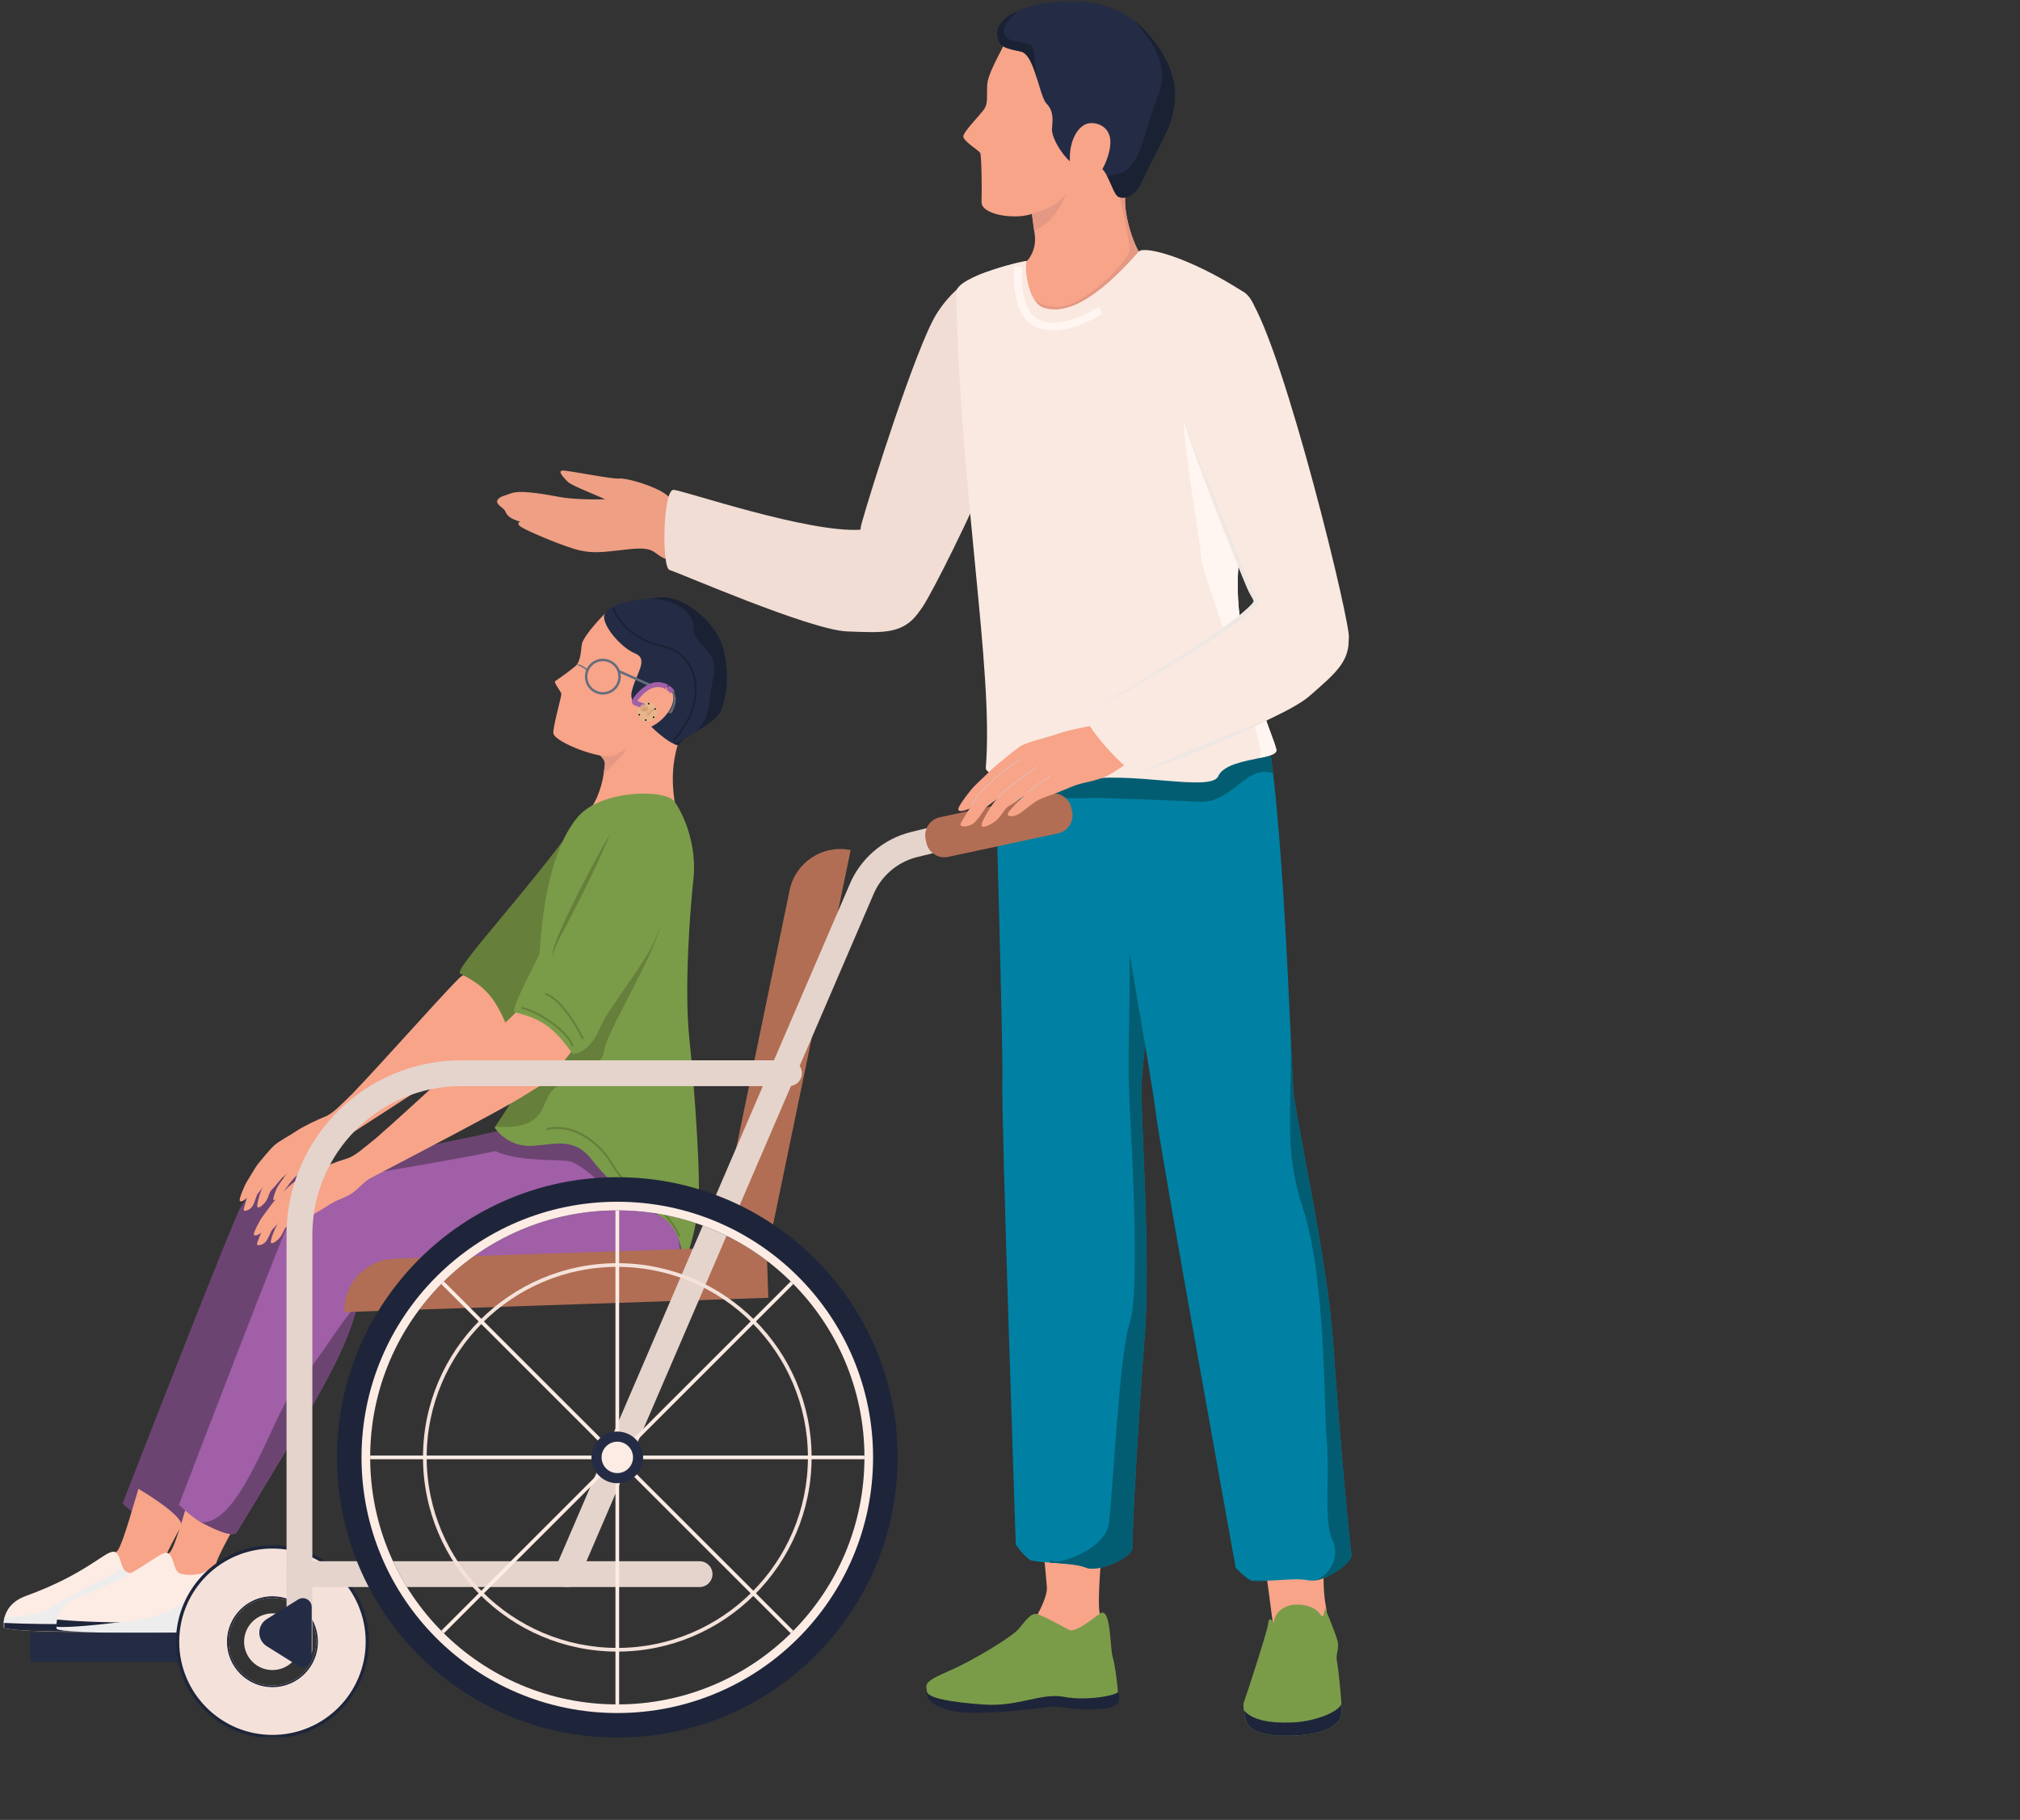 <?xml version="1.0" encoding="UTF-8"?>
<svg width="816px" height="735px" viewBox="0 0 816 735" version="1.1" xmlns="http://www.w3.org/2000/svg" xmlns:xlink="http://www.w3.org/1999/xlink">
    <rect x="0" y="0" width="816" height="735" fill="#333333" stroke="none"/>
    <title>HERO_father_son_wheelchair</title>
    <defs>
        <polygon id="path-1" points="0.394 0.33 72.22 0.33 72.22 79.857 0.394 79.857"></polygon>
        <polygon id="path-3" points="0 0.326 104.003 0.326 104.003 350.262 0 350.262"></polygon>
        <polygon id="path-5" points="0 0.254 25.006 0.254 25.006 222.188 0 222.188"></polygon>
        <polygon id="path-7" points="0.031 0.498 65.123 0.498 65.123 5.977 0.031 5.977"></polygon>
        <polygon id="path-9" points="0 702 544.551 702 544.551 0.33 0 0.33"></polygon>
        <path d="M2.746,0.862 C0.712,1.848 -0.129,4.282 0.869,6.299 L0.869,6.299 C1.866,8.316 4.323,9.152 6.358,8.166 L6.358,8.166 C8.392,7.18 9.233,4.746 8.235,2.729 L8.235,2.729 C7.522,1.287 6.061,0.449 4.544,0.449 L4.544,0.449 C3.939,0.449 3.325,0.582 2.746,0.862" id="path-11"></path>
        <linearGradient x1="94.422%" y1="28.45%" x2="5.543%" y2="71.565%" id="linearGradient-13">
            <stop stop-color="#C39975" offset="0%"></stop>
            <stop stop-color="#E8C3A3" offset="100%"></stop>
        </linearGradient>
        <path d="M2.049,0.533 L0.688,1.235 C0.484,1.341 0.435,1.61 0.592,1.779 L0.592,1.779 L3.059,4.457 C3.214,4.627 3.489,4.604 3.614,4.411 L3.614,4.411 L4.444,3.132 C4.531,2.999 4.516,2.826 4.407,2.709 L4.407,2.709 L2.472,0.608 C2.404,0.533 2.309,0.494 2.212,0.494 L2.212,0.494 C2.157,0.494 2.101,0.507 2.049,0.533" id="path-14"></path>
        <linearGradient x1="40.972%" y1="-14.906%" x2="56.727%" y2="86.037%" id="linearGradient-16">
            <stop stop-color="#E8B58A" offset="0%"></stop>
            <stop stop-color="#DBAA83" offset="100%"></stop>
        </linearGradient>
        <path d="M0.187,1.389 C-0.157,2.189 0.327,3.075 1.27,3.369 L1.27,3.369 C2.212,3.662 3.256,3.251 3.601,2.451 L3.601,2.451 C3.945,1.651 3.46,0.765 2.518,0.471 L2.518,0.471 C2.311,0.407 2.099,0.377 1.891,0.377 L1.891,0.377 C1.151,0.377 0.456,0.763 0.187,1.389" id="path-17"></path>
        <linearGradient x1="33.093%" y1="83.584%" x2="66.91%" y2="16.382%" id="linearGradient-19">
            <stop stop-color="#C69064" offset="0%"></stop>
            <stop stop-color="#E8B88E" offset="100%"></stop>
        </linearGradient>
        <path d="M1.172,0.7 C1.003,0.777 0.847,0.882 0.711,1.011 L0.711,1.011 C0.185,1.507 0.035,2.301 0.34,2.953 L0.34,2.953 C0.485,3.263 0.723,3.529 1.034,3.707 L1.034,3.707 C1.515,3.983 2.112,4.011 2.615,3.78 L2.615,3.78 C3.273,3.478 3.676,2.775 3.597,2.06 L3.597,2.06 C3.577,1.874 3.526,1.694 3.447,1.527 L3.447,1.527 C3.213,1.027 2.739,0.666 2.192,0.569 L2.192,0.569 C2.092,0.551 1.991,0.542 1.892,0.542 L1.892,0.542 C1.641,0.542 1.395,0.597 1.172,0.7" id="path-20"></path>
        <path d="M0.406,0.668 C0.401,0.67 0.401,0.67 0.397,0.672 L0.397,0.672 L0.487,1.073 C0.52,1.218 0.553,1.362 0.585,1.506 L0.585,1.506 L0.595,1.503 C0.632,1.486 0.674,1.468 0.711,1.451 L0.711,1.451 C0.678,1.307 0.646,1.162 0.613,1.018 L0.613,1.018 L0.522,0.617 C0.485,0.634 0.444,0.652 0.406,0.668" id="path-22"></path>
        <path d="M0.517,0.693 C0.513,0.695 0.513,0.695 0.508,0.696 L0.508,0.696 C0.533,0.832 0.558,0.967 0.584,1.103 L0.584,1.103 C0.611,1.249 0.638,1.396 0.665,1.542 L0.665,1.542 C0.67,1.541 0.67,1.541 0.675,1.539 L0.675,1.539 C0.713,1.528 0.756,1.515 0.794,1.504 L0.794,1.504 C0.767,1.357 0.74,1.211 0.713,1.065 L0.713,1.065 C0.688,0.93 0.662,0.793 0.637,0.659 L0.637,0.659 C0.599,0.669 0.556,0.683 0.517,0.693" id="path-24"></path>
        <path d="M0.941,1.056 C0.84,1.274 0.736,1.541 0.646,1.849 L0.646,1.849 C0.491,2.372 0.374,3.012 0.37,3.734 L0.37,3.734 C0.366,4.41 0.526,5.261 0.734,6.08 L0.734,6.08 C1.026,7.227 1.447,8.364 1.614,8.812 L1.614,8.812 C1.666,8.95 1.662,8.976 1.662,8.976 L1.662,8.976 C1.662,8.976 1.958,8.985 2.319,8.971 L2.319,8.971 C2.973,8.947 3.841,8.849 3.561,8.494 L3.561,8.494 C3.452,8.355 3.321,8.2 3.178,8.005 L3.178,8.005 C2.425,6.985 1.999,5.673 1.769,4.417 L1.769,4.417 C1.366,2.215 2.103,1.322 2.103,1.322 L2.103,1.322 L1.37,0.384 C1.298,0.422 1.124,0.66 0.941,1.056" id="path-26"></path>
        <path d="M1.434,0.43 C1.466,0.547 1.495,0.667 1.525,0.792 C1.525,0.792 0.768,2.489 1.05,4.674 C1.244,6.179 2.363,8.983 2.363,8.983 C2.261,9.011 1.954,9.097 1.716,9.063 C1.716,9.063 1.038,7.301 0.647,5.381 C0.409,4.211 0.538,2.89 0.735,2.087" id="path-28"></path>
    </defs>
    <g id="Patient-PBD-ZSD-Layout-(DSK)" stroke="none" stroke-width="1" fill="none" fill-rule="evenodd">
        <g id="1.0-Understanding-PBD-ZSD" transform="translate(-610, -186)">
            <g id="HERO_father_son_wheelchair" transform="translate(610, 186)">
                <rect id="Rectangle" x="0" y="0" width="816" height="735"></rect>
                <g id="Group-230" transform="translate(273, 351) scale(-1, 1) translate(-273, -351) ">
                    <g id="Group-175">
                        <path d="M413.195,519.941 C403.561,516.318 320.439,520.807 304.915,519.941 C297.841,519.567 290.138,518.464 283.833,516.574 C276.288,514.31 270.712,510.943 270.495,506.277 C269.569,487.435 279.933,473.929 292.877,465.325 C301.624,459.517 311.554,455.934 320.006,454.477 C325.877,453.453 331.058,453.453 334.585,454.438 C338.072,455.402 344.279,456.8 351.943,458.395 C379.722,464.262 426.632,473.141 431.833,476.489 C438.493,480.781 422.849,523.583 413.195,519.941" id="Fill-1" fill="#6C4472"></path>
                        <path d="M496.496,607.239 C496.496,607.239 489.818,613.382 487.02,614.779 C483.828,616.374 475.632,620.666 473.898,617.772 C440.839,562.92 429.431,548.036 423.974,528.131 C423.659,526.95 423.088,525.966 422.398,525.158 C422.3,525.04 422.181,524.922 422.063,524.804 C418.95,521.556 413.434,520.866 411.306,518.346 C411.247,518.267 411.188,518.208 411.148,518.169 C405.376,511.415 399.032,510.53 399.032,510.53 L430.486,475.84 C439.354,478.526 445.627,482.611 448.522,486.943 C451.399,491.255 496.496,607.239 496.496,607.239" id="Fill-3" fill="#6C4472"></path>
                        <path d="M409.222,447.397 C397.417,435.894 370.241,404.771 360.58,395.117 C353.055,387.598 330.24,401.33 334.28,408.329 C338.32,415.328 349.395,422.445 403.65,457.51 C408.362,460.555 412.283,450.379 409.222,447.397" id="Fill-5" fill="#F7A489"></path>
                        <path d="M449.184,484.838 C449.372,483.929 447.196,478.683 446.309,477.303 C445.423,475.924 442.814,471.413 442.047,470.437 C441.279,469.462 436.819,463.91 435.201,462.628 C433.584,461.347 431.871,464.341 431.871,464.341 C431.871,464.341 444.3,481.514 445.364,482.93 C446.427,484.347 448.95,485.977 449.184,484.838" id="Fill-7" fill="#F7A489"></path>
                        <path d="M433.11,464.623 C434.439,466.415 439.361,471.447 440.236,472.685 C441.11,473.924 444.783,479.38 445.186,480.549 C445.589,481.718 447.704,488.092 447.565,488.684 C447.428,489.275 445.825,489.028 444.563,487.836 C443.301,486.644 442.447,482.869 441.985,482.269 C441.524,481.67 439.073,478.456 437.523,476.831 C435.973,475.205 428.253,466.591 428.253,466.591 C428.253,466.591 431.718,462.747 433.11,464.623" id="Fill-9" fill="#F7A489"></path>
                        <path d="M429.301,466.176 C430.322,467.203 434.395,471.754 435.441,473.091 C436.486,474.427 439.254,478.024 440.248,480.269 C441.241,482.514 442.405,486.801 442,487.508 C441.595,488.215 439.669,486.776 438.516,485.043 C437.363,483.31 437.337,481.484 436.147,480.4 C434.957,479.317 433.701,477.432 431.979,475.734 C430.257,474.036 424.226,468.545 424.226,468.545 C424.226,468.545 427.657,464.523 429.301,466.176" id="Fill-11" fill="#F7A489"></path>
                        <path d="M396.073,452.134 C400.9,454.712 403.215,456.982 405.408,458.774 C407.601,460.566 409.597,463.754 412.313,465.511 C415.03,467.268 416.22,467.648 417.92,468.721 C419.619,469.795 422.377,472.18 425.093,473.936 C427.809,475.693 430.49,480.144 432.226,482.295 C433.961,484.446 435.001,484.739 435.471,484.708 C435.943,484.675 434.87,480.843 433.556,478.833 C432.243,476.824 430.508,474.322 429.27,472.708 C428.032,471.094 426.94,469.487 425.56,468.383 C424.181,467.279 436.867,464.286 435.201,462.628 C433.535,460.97 429.087,458.725 426.49,456.935 C423.893,455.146 417.994,452.271 414.703,450.99 C411.412,449.708 408.117,445.979 404.361,442.475 C402.138,440.401 393.898,450.972 396.073,452.134" id="Fill-13" fill="#F7A489"></path>
                        <path d="M124.691,122.525 C118.45,135.9 164.299,231.131 173.219,244.988 C182.138,258.845 201.55,224.469 198.024,211.684 C194.499,198.898 175.904,140.002 167.701,126.822 C156.862,109.407 135.315,99.759 124.691,122.525" id="Fill-15" fill="#F1DDD4"></path>
                        <path d="M125.672,135.022 C123.732,135.617 121.418,135.719 118.832,135.43 C102.958,133.747 77.641,117.782 75.191,114.619 C72.35,110.93 84.548,103.279 85.961,101.578 C87.254,100.048 93.089,86.022 91.133,76.67 C90.929,75.65 90.623,74.698 90.215,73.814 C86.539,65.874 97.02,53.122 102.703,50.86 C108.368,48.582 131.626,71.535 131.048,72.113 C130.929,72.233 130.759,73.134 130.554,74.511 C129.942,78.778 129.075,87.738 128.241,93.145 C128.19,93.519 128.122,93.877 128.071,94.216 C126.948,101.017 130.776,106.118 133.889,107.529 C137.003,108.941 139.555,130.771 125.672,135.022" id="Fill-17" fill="#F7A489"></path>
                        <path d="M134.519,115.35 C133.192,117.34 123.511,131.571 118.832,135.43 C102.958,133.747 77.641,117.782 75.191,114.619 C72.35,110.93 84.549,103.279 85.961,101.578 C87.254,100.048 93.09,86.022 91.133,76.67 L94.468,76.993 C92.052,85.647 89.789,97.736 89.653,100.966 C89.5,104.197 106.089,122.202 117.012,123.75 C126.981,125.177 133.464,116.812 134.519,115.35" id="Fill-19" fill="#E59883"></path>
                        <path d="M130.554,74.511 C129.942,78.778 129.075,87.738 128.241,93.145 C122.473,90.442 119.427,87.484 115.14,77.928 L130.554,74.511 Z" id="Fill-21" fill="#E59883"></path>
                        <path d="M139.491,16.24 C143.329,23.945 147.043,30.202 147.232,34.541 C147.42,38.881 146.854,41.711 148.365,43.975 C149.875,46.24 156.861,53.22 156.861,55.107 C156.861,56.993 150.63,60.767 150.064,61.71 C149.498,62.654 149.309,76.427 149.498,81.521 C149.686,86.616 137.088,88.569 130.197,86.707 C123.307,84.846 118.156,82.276 115.135,77.936 C112.114,73.597 107.017,62.959 105.507,56.297 C103.996,49.635 133.995,5.204 139.491,16.24" id="Fill-23" fill="#F7A489"></path>
                        <g id="Group-27" transform="translate(70.947, 0)">
                            <mask id="mask-2" fill="white">
                                <use xlink:href="#path-1"></use>
                            </mask>
                            <g id="Clip-26"></g>
                            <path d="M72.198,14.118 C71.79,19.185 68.353,19.593 62.67,20.801 C59.353,21.514 57.413,27.482 55.763,32.957 C55.559,33.637 55.371,34.3 55.167,34.946 C55.15,35.048 55.099,35.167 55.065,35.286 C54.164,38.245 53.296,40.795 52.275,41.867 C49.161,45.114 49.893,48.752 50.097,52.204 C50.301,55.639 45.435,64.157 40.382,66.979 C40.382,66.979 37.541,67.387 32.607,66.979 C30.599,66.826 29.085,68.713 27.826,71.093 C26.005,74.528 24.712,78.948 23.147,79.544 C20.51,80.564 16.256,79.339 13.211,72.25 C10.165,65.159 2.679,52.595 1.454,46.729 C0.246,40.847 -2.595,29.302 11.799,13.099 C13.398,11.296 15.116,9.732 16.886,8.372 L16.903,8.355 C31.059,-2.476 49.723,0.024 58.009,2.37 C59.931,2.914 61.666,3.509 63.232,4.172 C63.232,4.172 63.249,4.172 63.266,4.189 C69.272,6.722 72.522,10.106 72.198,14.118" id="Fill-25" fill="#242C45" mask="url(#mask-2)"></path>
                        </g>
                        <path d="M113.816,62.968 C113.599,55.633 109.97,50.51 106.321,49.835 C102.673,49.16 96.591,51.32 97.537,59.018 C98.483,66.715 104.159,75.357 109.159,76.167 C114.159,76.977 113.994,69.011 113.816,62.968" id="Fill-28" fill="#F7A489"></path>
                        <path d="M298.679,201.535 C306.036,201.925 314.992,201.63 319.842,200.74 C324.693,199.85 335.621,197.686 339.627,199.257 C342.073,200.217 343.979,200.444 344.89,201.734 C346.277,203.698 342.468,204.934 341.842,206.588 C340.696,209.612 336.777,210.572 333.083,211.313 C329.194,212.093 314.347,221.064 298.718,216.695 C283.089,212.325 277.83,212.342 279.333,208.358 C280.836,204.373 287.527,199.832 298.679,201.535" id="Fill-30" fill="#EF9F84"></path>
                        <path d="M266.228,210.725 C271.468,205.462 274.349,200.749 279.536,198.09 C284.723,195.431 293.33,192.968 296.02,193.274 C298.709,193.581 316.896,189.88 318.736,190.054 C320.575,190.229 319.187,191.971 316.874,194.377 C314.561,196.784 300.743,201.208 297.907,203.84 C295.072,206.473 287.857,206.5 287.631,207.914 C287.404,209.328 266.228,210.725 266.228,210.725" id="Fill-32" fill="#EF9F84"></path>
                        <path d="M277.241,225.721 C282.397,223.556 281.115,220.605 292.07,221.84 C303.027,223.074 306.028,223.514 311.649,222.318 C317.27,221.122 332.315,214.836 335.525,212.816 C338.736,210.795 334.318,208.703 326.658,211.67 C318.999,214.637 313.63,215.763 310.431,213.963 C307.233,212.162 291.768,211.808 287.631,207.914 C284.228,204.711 266.228,210.725 266.228,210.725 L277.241,225.721" id="Fill-34" fill="#EF9F84"></path>
                        <path d="M174.021,246.069 C180.667,256.386 188.805,255.57 203.767,255.018 C218.73,254.466 272.188,231.099 275.498,230.214 C278.808,229.329 278.208,197.36 273.828,197.837 C268.906,198.374 219.477,215.291 198.386,213.931 C177.296,212.57 174.021,246.069 174.021,246.069" id="Fill-36" fill="#F1DDD4"></path>
                        <path d="M100.343,621.359 C101.227,628.421 102.796,647.124 101.742,651.718 C100.686,656.312 104.613,665.089 114.877,664.027 C125.141,662.966 130.363,657.977 127.896,653.817 C125.429,649.657 122.911,644.2 123.098,641.107 C123.286,638.013 124.914,621.81 125.008,620.263 C125.101,618.716 99.987,618.516 100.343,621.359" id="Fill-38" fill="#F7A489"></path>
                        <path d="M94.45,682.328 C93.853,685.785 91.934,689.68 101.738,690.273 C111.541,690.865 118.784,688.845 121.477,689.266 C124.17,689.688 152.553,693.475 162.165,690.821 C171.777,688.168 171.358,685.383 171.565,683.109 C171.771,680.836 94.45,682.328 94.45,682.328" id="Fill-40" fill="#1E253A"></path>
                        <path d="M101.741,651.718 C97.148,648.465 97.681,665.316 96.544,669.129 C95.407,672.942 94.482,681.812 94.395,683.23 C94.31,684.648 107.108,687.104 116.149,685.322 C125.19,683.54 134.675,689.399 148.456,688.43 C162.238,687.462 171.272,685.809 171.565,683.11 C171.858,680.41 173.339,679.465 162.867,674.95 C152.395,670.436 137.174,660.976 134.571,657.973 C131.969,654.969 129.598,651.084 126.835,651.947 C124.073,652.81 116.705,656.892 114.16,658.291 C111.616,659.69 103.685,653.095 101.741,651.718" id="Fill-42" fill="#7A9C49"></path>
                        <path d="M141.086,436.899 C141.528,451.725 135.659,623.822 135.659,623.822 C135.659,623.822 132.341,628.601 129.959,629.978 C128.955,630.555 125.705,630.811 121.877,631.083 C116.603,631.456 110.24,631.847 107.348,633.106 C102.363,635.265 88.258,629.008 88.53,624.962 C88.802,620.915 86.267,574.022 83.613,540.052 C80.959,506.081 85.621,447.559 84.787,435.93 C84.446,431.203 82.269,411.106 80.006,386.776 C76.671,351.394 73.132,307.069 74.697,287.975 C75.327,280.324 144.506,276.329 144.472,287.941 C144.438,299.537 140.66,422.073 141.086,436.899" id="Fill-44" fill="#0081A3"></path>
                        <path d="M121.877,631.082 C116.603,631.457 110.24,631.848 107.348,633.106 C102.363,635.265 88.258,629.008 88.53,624.961 C88.802,620.915 86.267,574.023 83.613,540.052 C80.959,506.081 85.621,447.56 84.787,435.93 C84.446,431.203 82.269,411.106 80.006,386.776 C85.927,385.569 89.755,384.872 89.755,384.872 C89.364,407.978 90.691,426.119 89.755,444.822 C88.802,463.525 85.45,521.893 89.67,534.356 C93.906,546.836 96.527,604.287 98.041,615.236 C99.572,626.169 119.632,632.528 121.231,630.198 C121.537,629.74 121.809,630.131 121.877,631.082" id="Fill-46" fill="#035D72"></path>
                        <path d="M10.373,611.712 C10.855,625.268 12.311,638.96 10.373,648.904 C8.434,658.848 14.896,664.789 21.874,665.306 C28.853,665.822 31.178,661.044 32.212,652.65 C33.246,644.255 37.252,615.328 37.64,613.003 C38.028,610.679 10.239,607.967 10.373,611.712" id="Fill-48" fill="#F7A489"></path>
                        <g id="Group-52" transform="translate(0, 288.427)">
                            <mask id="mask-4" fill="white">
                                <use xlink:href="#path-3"></use>
                            </mask>
                            <g id="Clip-51"></g>
                            <path d="M103.979,13.592 L103.979,13.643 C103.621,16.091 102.345,23.539 100.576,33.893 C94.009,71.91 80.499,148.982 79.156,160.56 C77.454,175.302 46.829,344.764 46.829,344.764 C46.829,344.764 42.864,349.014 40.312,350.018 C37.76,351.038 22.737,348.436 17.48,349.865 C17.122,349.95 16.714,350.001 16.289,350.018 C10.504,350.154 -0.76,342.792 0.04,339.085 C0.891,335.124 5.145,288.367 7.425,254.363 C9.687,220.358 22.737,163.111 23.588,151.498 C23.792,148.608 24.149,139.937 24.694,128.086 C24.745,126.573 24.813,125.043 24.897,123.479 C26.191,95.153 28.368,52.324 31.721,23.93 C32.622,16.177 33.626,9.495 34.732,4.496 C34.783,4.207 34.851,3.918 34.919,3.629 C36.655,-3.835 105.476,2.15 103.979,13.592" id="Fill-50" fill="#0081A3" mask="url(#mask-4)"></path>
                        </g>
                        <path d="M143.145,313.156 C142.464,320.773 120.84,322.966 105.595,322.32 C103.911,322.252 102.243,322.252 100.576,322.32 C87.152,322.762 73.688,323.187 61.574,323.816 C47.963,324.513 42.576,308.389 31.721,312.356 C32.622,304.603 33.626,297.922 34.732,292.923 C40.142,293.059 44.277,293.212 44.277,293.212 C44.277,293.212 76.348,297.191 103.979,302.019 C124.991,305.692 143.434,309.857 143.145,313.156" id="Fill-53" fill="#035D72"></path>
                        <path d="M147.79,310.146 C148.068,313.453 129.21,319.702 109.389,315.247 C90.504,310.996 56.833,320.093 53.924,313.547 C51.78,308.735 43.001,307.392 36.807,306.066 C33.15,305.301 30.393,304.536 30.393,303.056 C30.393,299.095 51.083,257.439 44.855,222.006 C42.252,207.197 39.19,188.172 37.505,170.37 C35.158,145.597 35.498,123.222 43.426,118.088 C65.595,103.721 83.851,99.164 85.961,101.579 C107.365,125.943 118.169,125.994 124.106,124.396 C131.201,122.474 132.33,106.249 131.156,105.433 C129.982,104.6 159.815,111.492 159.7,118.02 C158.271,198.701 144.469,270.684 147.79,310.146" id="Fill-55" fill="#FAE9E0"></path>
                        <path d="M60.865,224.795 C60.44,232.428 35.293,296.816 36.807,306.065 C33.15,305.301 30.394,304.535 30.394,303.056 C30.394,299.095 51.082,257.439 44.856,222.006 C42.252,207.197 39.189,188.171 37.505,170.37 C43.103,160.1 46.829,153.657 46.829,153.657 L67.977,169.622 C66.821,187.798 61.291,217.143 60.865,224.795" id="Fill-57" fill="#FFF5F1"></path>
                        <path d="M43.426,118.088 C31.658,125.668 3.096,239.735 1.182,256.101 C-0.732,272.465 36.179,250.844 41.579,238.729 C46.979,226.615 70.037,169.317 72.075,153.93 C74.768,133.599 64.554,104.479 43.426,118.088" id="Fill-59" fill="#FAE9E0"></path>
                        <path d="M43.523,690.736 C43.181,693.06 42.391,695.664 42.142,696.113 C41.77,696.842 39.165,701.801 22.82,700.948 C6.475,700.096 4.8,694.641 4.056,692.332 C3.932,691.929 3.963,690.333 4.103,688.179 C4.459,682.585 5.467,673.224 5.901,671.117 C6.491,668.204 5.219,666.312 5.483,663.74 C5.746,661.168 10.77,649.406 10.77,649.406 C10.77,649.406 11.05,654.768 12.833,651.808 C14.617,648.863 20.866,647.112 25.503,648.553 C32.249,650.661 31.272,656.906 31.768,655.419 C32.264,653.93 33.458,652.939 33.769,655.992 C34.079,659.045 42.763,685.498 43.507,687.435 C43.77,688.148 43.724,689.388 43.523,690.736" id="Fill-61" fill="#7A9C49"></path>
                        <path d="M43.523,690.736 C43.181,693.06 42.391,695.664 42.142,696.113 C41.77,696.842 39.165,701.801 22.82,700.948 C6.475,700.096 4.8,694.641 4.056,692.332 C3.932,691.929 3.963,690.333 4.103,688.179 C5.234,691.402 14.694,695.261 23.828,695.648 C32.993,696.036 40.08,694.75 43.507,690.751 L43.523,690.736 Z" id="Fill-63" fill="#1E253A"></path>
                        <g id="Group-67" transform="translate(0, 416.259)">
                            <mask id="mask-6" fill="white">
                                <use xlink:href="#path-5"></use>
                            </mask>
                            <g id="Clip-66"></g>
                            <path d="M10.028,165.993 C8.837,181.006 11.304,198.723 7.697,205.949 C4.107,213.14 10.062,221.778 16.289,222.188 C10.504,222.322 -0.759,214.96 0.04,211.254 C0.891,207.292 5.145,160.536 7.425,126.531 C9.687,92.526 22.737,35.279 23.588,23.666 C23.792,20.776 24.149,12.105 24.694,0.254 C23.673,29.022 28.233,45.974 19.607,72.021 C10.538,99.446 11.219,150.98 10.028,165.993" id="Fill-65" fill="#035D72" mask="url(#mask-6)"></path>
                        </g>
                        <path d="M143.145,14.118 C142.737,19.185 139.3,19.593 133.617,20.801 C130.3,21.514 128.36,27.482 126.709,32.957 C128.955,24.507 127.169,18.794 130.554,17.791 C134.246,16.72 141.29,16.873 140.406,12.027 C140.014,9.851 137.87,6.756 134.212,4.189 C140.219,6.722 143.468,10.106 143.145,14.118" id="Fill-68" fill="#1A2133"></path>
                        <path d="M98.773,71.093 C96.952,74.528 95.659,78.949 94.094,79.543 C91.456,80.564 87.203,79.34 84.158,72.25 C81.112,65.159 73.626,52.595 72.401,46.729 C71.193,40.847 68.351,29.302 82.745,13.098 C84.345,11.296 86.063,9.732 87.833,8.372 C82.677,14.527 72.486,25.306 78.304,39.027 C84.123,52.765 84.821,69.495 95.744,70.481 C96.884,70.584 97.888,70.787 98.773,71.093" id="Fill-70" fill="#1A2133"></path>
                        <path d="M360.145,393.155 C363.053,391.634 330.252,357.014 310.939,329.085 C306.547,322.734 282.405,323.884 278.933,343.841 C277.805,350.327 287.64,361.537 298.476,377.387 C303.823,385.21 323.36,400.404 327.956,406.936 C334.567,416.332 340.949,415.086 341.108,414.704 C346.484,401.778 350.709,398.092 360.145,393.155" id="Fill-72" fill="#667F3B"></path>
                        <path d="M272.249,331.13 C273.116,324.515 277.391,310.811 269.687,294.115 C264.585,283.09 261.472,276.711 261.294,276.317 L294.453,296.774 L310.431,299.077 C309.525,299.904 308.677,300.652 307.889,301.302 C303.752,304.826 301.25,306.559 301.683,309.177 C301.841,310.142 301.979,311.244 302.136,312.425 C302.924,318.234 305.799,326.229 309.742,328.621 C317.69,333.444 271.401,337.784 272.249,331.13" id="Fill-74" fill="#F7A489"></path>
                        <path d="M301.683,309.177 C301.841,310.142 301.979,311.244 302.136,312.425 L301.979,312.563 C301.979,312.563 295.595,306.322 292.522,302.227 L307.889,301.302 C303.752,304.826 301.249,306.559 301.683,309.177" id="Fill-76" fill="#E59883"></path>
                        <path d="M301.664,247.834 C306.15,252.437 310.4,257.63 310.896,259.971 C311.393,262.312 311.241,267.139 313.612,269.084 C315.983,271.029 318.691,273.038 321.7,275.067 C322.524,275.622 319.311,279.278 319.223,280.251 C319.135,281.223 322.99,294.587 322.417,296.358 C321.223,300.05 303.726,306.578 298.653,305.34 C293.58,304.102 280.224,293.242 280.224,293.242 C280.224,293.242 260.389,276.242 270.594,258.326 C280.799,240.411 299.622,245.739 301.664,247.834" id="Fill-78" fill="#F7A489"></path>
                        <path d="M290.906,279.861 C292.049,285.984 279.026,298.191 273.707,300.475 C272.623,300.967 271.854,301.007 271.599,300.515 C269.983,297.325 256.687,292.295 254.517,286.398 C253.398,283.355 250.774,275.589 253.552,263.028 C256.054,251.549 269.766,240.563 279.065,241.292 C280.523,241.41 282.021,241.528 283.538,241.685 L283.557,241.685 C291.458,242.492 299.575,243.969 301.663,247.828 C303.693,251.569 295.418,261.472 289.468,263.894 C283.518,266.335 289.507,272.498 290.906,279.861" id="Fill-80" fill="#242C45"></path>
                        <path d="M271.697,299.431 C272.446,299.766 273.116,300.12 273.707,300.475 C272.623,300.967 271.855,301.007 271.598,300.515 C269.983,297.325 256.508,292.358 254.517,286.398 C253.797,284.242 250.774,275.589 253.551,263.028 C256.054,251.549 269.767,240.563 279.065,241.292 C280.524,241.41 282.021,241.528 283.538,241.685 C273.254,242.119 265.55,247.257 265.787,253.892 C266.042,260.547 255.206,262.024 257.906,273.837 C260.625,285.65 257.669,293.269 271.697,299.431" id="Fill-82" fill="#1A2133"></path>
                        <path d="M289.782,283.01 C286.767,278.33 281.463,274.374 276.445,277.492 C271.426,280.609 274.58,287.829 280.599,292.123 C286.582,296.39 299.197,297.628 289.782,283.01" id="Fill-84" fill="#F7A489"></path>
                        <path d="M479.946,630.804 C480.416,634.228 480.063,638.157 479.312,641.535 C478.138,646.813 511.826,637.273 509.291,634.529 C508.88,634.095 498.959,626.967 498.456,626.219 C496.025,622.603 491.682,606.296 490.067,601.307 C490.067,601.307 470.568,612.688 472.915,616.593 C473.76,618.001 479.7,628.88 479.946,630.804" id="Fill-86" fill="#F7A489"></path>
                        <path d="M544.537,656.542 C544.521,657.089 544.475,657.401 544.475,657.401 C541.097,659.636 481.505,659.714 480.16,657.354 C479.91,656.917 479.66,655.542 479.457,653.667 C478.659,646.682 478.331,632.681 479.957,633.041 C479.973,633.041 482.631,633.102 484.632,634.446 C484.945,634.665 485.43,634.868 485.993,635.025 C486.9,635.291 488.057,635.478 489.245,635.54 C491.81,635.728 494.578,635.431 495.563,634.446 C496,633.993 496.345,633.306 496.641,632.509 C497.518,630.196 498.08,627.056 499.848,626.727 C503.428,626.118 510.621,635.509 535.546,644.572 C541.316,646.666 543.427,650.338 544.177,653.229 C544.209,653.37 544.24,653.495 544.271,653.62 C544.428,654.292 544.506,654.917 544.521,655.448 C544.553,655.885 544.553,656.245 544.537,656.542" id="Fill-88" fill="#FDECE4"></path>
                        <g id="Group-92" transform="translate(479.428, 653.123)">
                            <mask id="mask-8" fill="white">
                                <use xlink:href="#path-7"></use>
                            </mask>
                            <g id="Clip-91"></g>
                            <path d="M65.042,4.271 C61.674,6.51 2.075,6.591 0.734,4.239 C0.489,3.798 0.228,2.426 0.031,0.547 C5.72,1.788 45.164,2.442 64.355,0.547 C64.519,0.531 64.682,0.514 64.846,0.498 C65.32,2.654 65.042,4.271 65.042,4.271" id="Fill-90" fill="#1E253A" mask="url(#mask-8)"></path>
                        </g>
                        <path d="M544.521,655.448 C526.523,656.37 491.607,655.995 490.59,654.198 C490.34,653.761 490.074,652.385 489.886,650.51 C489.417,646.478 489.105,640.135 489.246,635.541 C491.81,635.728 494.577,635.431 495.563,634.446 C496,633.993 496.345,633.306 496.641,632.509 C498.409,636.243 508.917,638.838 526.383,649.682 C529.886,651.854 537.61,652.823 544.177,653.229 C544.208,653.37 544.24,653.495 544.271,653.62 C544.428,654.292 544.506,654.917 544.521,655.448" id="Fill-93" fill="#EDEDED"></path>
                        <path d="M458.596,631.263 C459.066,634.687 458.714,638.617 457.962,641.994 C456.789,647.272 490.476,637.732 487.942,634.988 C487.531,634.554 477.609,627.426 477.106,626.678 C474.675,623.062 470.332,606.756 468.717,601.766 C468.717,601.766 449.218,613.147 451.565,617.053 C452.411,618.46 458.35,629.339 458.596,631.263" id="Fill-95" fill="#F7A489"></path>
                        <path d="M473.736,607.804 C473.736,607.804 467.68,613.381 464.883,614.779 C461.691,616.374 452.033,621.645 450.3,618.751 C417.24,563.899 407.295,548.036 401.838,528.131 C401.522,526.95 400.951,525.965 400.261,525.158 C400.162,525.04 400.045,524.922 399.926,524.804 C396.813,521.555 391.297,520.866 389.169,518.346 C389.11,518.267 389.05,518.208 389.011,518.169 C383.239,511.416 376.894,510.53 376.894,510.53 L408.378,476.489 C418.347,478.733 423.489,482.612 426.386,486.943 C429.262,491.255 473.736,607.804 473.736,607.804" id="Fill-97" fill="#A05FA6"></path>
                        <path d="M523.185,657.004 C523.169,657.544 523.12,657.854 523.12,657.854 C519.753,660.092 460.154,660.173 458.813,657.821 C458.568,657.38 458.306,656.008 458.11,654.129 C457.309,647.138 456.982,633.139 458.6,633.498 C458.617,633.498 461.281,633.563 463.276,634.903 C463.603,635.131 464.077,635.327 464.649,635.491 C467.509,636.307 472.773,636.34 474.211,634.903 C475.928,633.171 476.124,627.617 478.494,627.193 C482.074,626.572 489.266,635.965 514.195,645.031 C520.227,647.219 522.27,651.14 522.924,654.08 C523.185,655.289 523.218,656.335 523.185,657.004" id="Fill-99" fill="#FDECE4"></path>
                        <path d="M464.883,614.779 C461.692,616.374 452.034,621.645 450.3,618.751 C417.24,563.899 407.295,548.036 401.837,528.131 C401.522,526.95 400.95,525.966 400.261,525.158 C408.772,533.959 416.2,548.253 425.637,558.569 C435.173,569.004 448.314,616.256 464.883,614.779" id="Fill-101" fill="#6C4472"></path>
                        <path d="M523.12,657.854 C519.753,660.092 460.153,660.174 458.813,657.821 C458.568,657.38 458.306,656.008 458.11,654.129 C463.798,655.371 503.243,656.024 522.434,654.129 C522.597,654.113 522.761,654.097 522.924,654.081 C523.398,656.237 523.12,657.854 523.12,657.854" id="Fill-103" fill="#1E253A"></path>
                        <path d="M523.185,657.004 C523.169,657.544 523.12,657.854 523.12,657.854 C519.753,660.092 460.154,660.173 458.813,657.821 C458.568,657.38 458.306,656.008 458.11,654.129 C457.309,647.138 456.982,633.139 458.6,633.498 C458.617,633.498 461.281,633.563 463.276,634.903 C463.603,635.131 464.077,635.327 464.649,635.491 C465.482,639.607 468.49,651.5 493.696,654.685 C514.489,657.315 521.142,657.233 523.185,657.004" id="Fill-105" fill="#EDEDED"></path>
                        <path d="M399.682,519.923 C391.029,516.669 316.377,520.701 302.434,519.923 C296.081,519.587 289.163,518.597 283.5,516.899 C276.723,514.865 271.716,511.842 271.521,507.651 C270.69,490.729 279.997,478.599 291.622,470.872 C299.478,465.656 308.396,462.438 315.988,461.129 C321.26,460.21 325.914,460.21 329.082,461.094 C332.213,461.96 337.787,463.215 344.67,464.648 C369.619,469.917 401.296,474.4 409.099,476.657 C415.935,478.633 408.352,523.194 399.682,519.923" id="Fill-107" fill="#A05FA6"></path>
                        <path d="M351.942,458.395 L351.942,458.415 C348.692,469.932 324.005,467.924 316.637,468.908 C309.288,469.893 299.378,484.659 279.755,490.841 C279.755,490.841 286.158,478.044 292.876,465.325 C301.624,459.517 311.554,455.934 320.006,454.477 C325.877,453.453 331.059,453.453 334.585,454.438 C338.072,455.402 344.278,456.8 351.942,458.395" id="Fill-109" fill="#6C4472"></path>
                        <path d="M346.153,455.528 C345.496,456.371 340.602,463.216 331.376,462.778 C322.166,462.372 314.238,458.934 306.936,468.356 C299.68,477.795 290.674,484.623 279.759,490.842 C268.813,497.046 271.19,509.875 269.689,508.813 C268.188,507.734 265.608,499.187 264.091,489.124 C262.575,479.06 265.389,439.667 267.547,419.338 C269.689,399.008 267.172,366.693 265.889,355.13 C264.591,343.566 268.266,331.425 273.473,323.784 C277.039,318.549 303.073,318.917 312.471,329.809 C329.594,349.654 328.562,398.945 328.218,401.164 C327.671,404.493 327.42,407.665 327.608,410.509 C328.968,431.761 343.433,451.262 345.825,454.918 C346.059,455.278 346.184,455.496 346.153,455.528" id="Fill-111" fill="#7A9C49"></path>
                        <path d="M345.825,454.918 C345.152,455.027 344.449,455.09 343.73,455.121 C324.574,455.778 327.702,444.683 322.479,439.995 C317.256,435.307 302.43,431.19 301.976,424.564 C301.507,417.908 282.746,387.648 279.118,373.866 C279.118,373.866 304.747,388.085 328.217,401.164 C327.67,404.493 327.42,407.665 327.607,410.509 C328.968,431.76 343.432,451.262 345.825,454.918" id="Fill-113" fill="#667F3B"></path>
                        <path d="M345.14,415.677 C338.376,410.683 327.601,398.773 321.887,387.094 C314.899,372.808 310.097,354.299 310.097,354.299 L283.103,372.753 C283.103,372.753 315.856,434.003 330.467,439.999 C345.077,445.995 354.09,422.284 345.14,415.677" id="Fill-115" fill="#F7A489"></path>
                        <path d="M338.078,408.771 C341.252,407.934 316.983,366.888 304.373,335.365 C301.506,328.196 277.712,323.949 269.885,342.633 C267.34,348.705 274.432,361.821 281.466,379.684 C284.938,388.5 300.6,407.657 303.627,415.048 C307.979,425.678 314.48,425.883 314.719,425.546 C322.839,414.139 327.779,411.485 338.078,408.771" id="Fill-117" fill="#7A9C49"></path>
                        <path d="M400.261,464.895 C387.458,454.513 357.564,425.987 347.065,417.25 C338.888,410.446 317.416,426.193 322.076,432.796 C326.736,439.4 338.413,445.481 395.632,475.473 C400.601,478.078 403.58,467.587 400.261,464.895" id="Fill-119" fill="#F7A489"></path>
                        <path d="M273.657,299.443 C265.706,290.417 262.755,280.432 265.563,272.051 C267.504,266.254 271.968,261.983 277.212,260.902 C287.547,258.775 294.903,253.236 297.924,245.304 L298.654,245.581 C295.58,253.653 287.823,259.517 277.371,261.668 C272.397,262.69 268.158,266.765 266.304,272.298 C263.588,280.409 266.481,290.114 274.243,298.927 L273.657,299.443 Z" id="Fill-121" fill="#1A2133"></path>
                        <path d="M314.992,422.685 L314.253,422.434 C316.647,415.377 329.876,407.513 335.358,406.638 L335.481,407.411 C330.29,408.238 317.263,415.996 314.992,422.685" id="Fill-123" fill="#667F3B"></path>
                        <path d="M310.86,419.73 L310.142,419.419 C311.251,416.863 318.402,403.366 325.646,400.947 L325.894,401.688 C319.013,403.985 311.885,417.363 310.86,419.73" id="Fill-125" fill="#667F3B"></path>
                        <path d="M271.828,499.55 L271.113,499.233 C274.57,491.426 280.428,486.933 286.093,482.589 C290.74,479.025 295.129,475.66 297.949,470.692 C304.403,459.326 315.957,453.032 325.419,455.742 L325.205,456.493 C316.234,453.937 304.807,460.199 298.63,471.076 C295.73,476.184 291.28,479.595 286.569,483.208 C280.982,487.493 275.204,491.923 271.828,499.55" id="Fill-127" fill="#667F3B"></path>
                        <path d="M443.463,498.552 C443.567,497.63 440.923,492.603 439.915,491.31 C438.907,490.017 435.898,485.761 435.045,484.859 C434.192,483.957 429.245,478.833 427.518,477.704 C425.791,476.575 424.357,479.712 424.357,479.712 C424.357,479.712 438.297,495.685 439.485,496.999 C440.673,498.314 443.333,499.708 443.463,498.552" id="Fill-129" fill="#F7A489"></path>
                        <path d="M425.616,479.881 C427.102,481.545 432.463,486.108 433.446,487.263 C434.429,488.416 438.583,493.516 439.091,494.644 C439.599,495.772 442.285,501.927 442.201,502.529 C442.117,503.13 440.499,503.03 439.134,501.957 C437.769,500.884 436.574,497.203 436.061,496.648 C435.547,496.093 432.814,493.115 431.122,491.637 C429.43,490.159 420.959,482.282 420.959,482.282 C420.959,482.282 424.06,478.139 425.616,479.881" id="Fill-131" fill="#F7A489"></path>
                        <path d="M421.965,481.773 C423.075,482.703 427.546,486.866 428.708,488.102 C429.87,489.338 432.954,492.668 434.148,494.813 C435.342,496.959 436.891,501.123 436.552,501.863 C436.212,502.604 434.164,501.346 432.858,499.725 C431.552,498.104 431.36,496.288 430.076,495.317 C428.792,494.346 427.37,492.583 425.501,491.049 C423.632,489.514 417.127,484.594 417.127,484.594 C417.127,484.594 420.177,480.277 421.965,481.773" id="Fill-133" fill="#F7A489"></path>
                        <path d="M387.597,470.808 C392.639,472.937 395.151,474.986 397.498,476.572 C399.844,478.157 402.122,481.151 404.987,482.654 C407.852,484.157 409.072,484.427 410.861,485.342 C412.651,486.257 415.615,488.381 418.48,489.884 C421.345,491.386 424.419,495.576 426.343,497.56 C428.267,499.544 429.329,499.742 429.795,499.667 C430.262,499.593 428.844,495.873 427.354,493.992 C425.863,492.11 423.908,489.776 422.528,488.281 C421.148,486.786 419.915,485.285 418.44,484.311 C416.966,483.337 429.328,479.204 427.518,477.704 C425.708,476.204 421.074,474.372 418.325,472.826 C415.576,471.28 409.44,468.952 406.046,467.975 C402.653,466.998 399.032,463.584 394.972,460.435 C392.569,458.572 385.325,469.848 387.597,470.808" id="Fill-135" fill="#F7A489"></path>
                        <path d="M235.629,524.15 L236.332,503.316 L386.737,508.384 C398.251,508.772 407.27,518.414 406.882,529.92 L235.629,524.15 Z" id="Fill-137" fill="#B16E54"></path>
                        <path d="M237.109,511.015 L257.536,506.788 L227.021,359.524 C224.685,348.251 213.646,341.004 202.364,343.338 L237.109,511.015 Z" id="Fill-139" fill="#B16E54"></path>
                        <mask id="mask-10" fill="white">
                            <use xlink:href="#path-9"></use>
                        </mask>
                        <g id="Clip-142"></g>
                        <polygon id="Fill-141" fill="#242C45" mask="url(#mask-10)" points="466.487 671.242 533.81 671.242 533.81 659.392 466.487 659.392"></polygon>
                        <path d="M418.22,663.053 C418.22,653.272 426.154,645.343 435.942,645.343 C445.73,645.343 453.664,653.272 453.664,663.053 C453.664,672.834 445.73,680.763 435.942,680.763 C426.154,680.763 418.22,672.834 418.22,663.053 M397.202,663.053 C397.202,684.434 414.546,701.767 435.942,701.767 C457.337,701.767 474.682,684.434 474.682,663.053 C474.682,641.672 457.337,624.339 435.942,624.339 C414.546,624.339 397.202,641.672 397.202,663.053" id="Fill-143" fill="#F4E2DA" mask="url(#mask-10)"></path>
                        <path d="M418.197,663.053 C418.197,653.261 426.142,645.322 435.94,645.322 C445.742,645.322 453.683,653.261 453.683,663.053 C453.683,672.844 445.742,680.784 435.94,680.784 C426.142,680.784 418.197,672.844 418.197,663.053 M417.577,663.053 C417.577,673.189 425.798,681.403 435.94,681.403 C446.083,681.403 454.306,673.189 454.306,663.053 C454.306,652.917 446.083,644.703 435.94,644.703 C425.798,644.703 417.577,652.917 417.577,663.053" id="Fill-144" fill="#1E253A" mask="url(#mask-10)"></path>
                        <path d="M398.28,663.053 C398.28,642.271 415.143,625.42 435.939,625.42 C456.741,625.42 473.597,642.271 473.597,663.053 C473.597,683.835 456.741,700.685 435.939,700.685 C415.143,700.685 398.28,683.835 398.28,663.053 M396.965,663.053 C396.965,684.565 414.412,702 435.939,702 C457.466,702 474.918,684.565 474.918,663.053 C474.918,641.54 457.466,624.106 435.939,624.106 C414.412,624.106 396.965,641.54 396.965,663.053" id="Fill-145" fill="#1E253A" mask="url(#mask-10)"></path>
                        <path d="M317.016,640.968 C317.703,640.968 318.404,640.832 319.074,640.542 C321.721,639.405 322.942,636.34 321.804,633.696 L203.085,357.908 C198.748,346.99 189.348,338.806 177.926,336.014 L122.566,322.473 C119.772,321.79 116.946,323.501 116.261,326.296 C115.576,329.093 117.289,331.913 120.087,332.597 L175.447,346.137 C183.613,348.135 190.33,353.993 193.413,361.809 C193.432,361.86 193.452,361.909 193.475,361.958 L312.224,637.814 C313.072,639.787 314.996,640.968 317.016,640.968" id="Fill-146" fill="#E5D4CC" mask="url(#mask-10)"></path>
                        <path d="M263.397,640.967 L425.039,640.967 C427.919,640.967 430.254,638.633 430.254,635.755 C430.254,632.877 427.919,630.544 425.039,630.544 L263.397,630.544 C260.517,630.544 258.182,632.877 258.182,635.755 C258.182,638.633 260.517,640.967 263.397,640.967" id="Fill-147" fill="#E5D4CC" mask="url(#mask-10)"></path>
                        <path d="M425.039,671.242 C427.919,671.242 430.254,668.908 430.254,666.031 L430.254,498.738 C430.254,459.86 398.602,428.23 359.697,428.23 L227.274,428.23 C224.395,428.23 222.059,430.564 222.059,433.442 C222.059,436.32 224.395,438.654 227.274,438.654 L359.697,438.654 C392.851,438.654 419.824,465.608 419.824,498.738 L419.824,666.031 C419.824,668.908 422.16,671.242 425.039,671.242" id="Fill-148" fill="#E5D4CC" mask="url(#mask-10)"></path>
                        <path d="M447.389,663.053 C447.389,656.735 442.264,651.613 435.942,651.613 C429.619,651.613 424.494,656.735 424.494,663.053 C424.494,669.371 429.619,674.492 435.942,674.492 C442.264,674.492 447.389,669.371 447.389,663.053" id="Fill-149" fill="#F4E2DA" mask="url(#mask-10)"></path>
                        <path d="M420.087,669.739 L420.087,649.045 C420.087,646.23 423.185,644.514 425.573,646.006 L438.198,653.89 C442.268,656.432 442.268,662.353 438.198,664.894 L425.573,672.779 C423.185,674.271 420.087,672.554 420.087,669.739" id="Fill-150" fill="#242C45" mask="url(#mask-10)"></path>
                        <path d="M196.8,588.603 C196.8,533.511 241.5,488.841 296.63,488.841 C351.776,488.841 396.461,533.511 396.461,588.603 C396.461,643.696 351.776,688.366 296.63,688.366 C241.5,688.366 196.8,643.696 196.8,588.603 M183.39,588.603 C183.39,651.096 234.095,701.766 296.63,701.766 C359.181,701.766 409.871,651.096 409.871,588.603 C409.871,526.111 359.181,475.441 296.63,475.441 C234.095,475.441 183.39,526.111 183.39,588.603" id="Fill-151" fill="#1E253A" mask="url(#mask-10)"></path>
                        <path d="M219.634,588.603 C219.634,631.032 254.176,665.551 296.634,665.551 C339.092,665.551 373.634,631.032 373.634,588.603 C373.634,546.175 339.092,511.656 296.634,511.656 C254.176,511.656 219.634,546.175 219.634,588.603 M218.144,588.603 C218.144,545.353 253.354,510.167 296.634,510.167 C339.914,510.167 375.124,545.353 375.124,588.603 C375.124,631.854 339.914,667.04 296.634,667.04 C253.354,667.04 218.144,631.854 218.144,588.603" id="Fill-152" fill="#F4E2DA" mask="url(#mask-10)"></path>
                        <polygon id="Fill-153" fill="#FDECE4" mask="url(#mask-10)" points="295.889 688.366 297.379 688.366 297.379 488.841 295.889 488.841"></polygon>
                        <polygon id="Fill-154" fill="#FDECE4" mask="url(#mask-10)" points="196.803 589.348 396.464 589.348 396.464 587.859 196.803 587.859"></polygon>
                        <polygon id="Fill-155" fill="#FDECE4" mask="url(#mask-10)" points="366.697 659.672 367.751 658.619 226.57 517.535 225.517 518.588"></polygon>
                        <polygon id="Fill-156" fill="#FDECE4" mask="url(#mask-10)" points="226.57 659.672 367.751 518.588 366.697 517.535 225.516 658.619"></polygon>
                        <path d="M307.08,588.603 C307.08,582.838 302.403,578.164 296.634,578.164 C290.865,578.164 286.187,582.838 286.187,588.603 C286.187,594.369 290.865,599.043 296.634,599.043 C302.403,599.043 307.08,594.369 307.08,588.603" id="Fill-157" fill="#242C45" mask="url(#mask-10)"></path>
                        <path d="M302.983,588.603 C302.983,585.099 300.14,582.259 296.634,582.259 C293.128,582.259 290.285,585.099 290.285,588.603 C290.285,592.107 293.128,594.948 296.634,594.948 C300.14,594.948 302.983,592.107 302.983,588.603" id="Fill-158" fill="#FDECE4" mask="url(#mask-10)"></path>
                        <path d="M118.618,336.578 L162.949,346.068 C166.968,346.929 170.924,344.371 171.785,340.354 L172.095,338.911 C172.956,334.895 170.395,330.941 166.377,330.081 L122.045,320.59 C118.026,319.73 114.07,322.289 113.209,326.305 L112.899,327.748 C112.038,331.764 114.598,335.717 118.618,336.578" id="Fill-159" fill="#B16E54" mask="url(#mask-10)"></path>
                        <path d="M196.8,588.603 C196.8,533.511 241.5,488.841 296.63,488.841 C351.776,488.841 396.461,533.511 396.461,588.603 C396.461,643.696 351.776,688.366 296.63,688.366 C241.5,688.366 196.8,643.696 196.8,588.603 M193.314,588.603 C193.314,645.632 239.563,691.85 296.63,691.85 C353.698,691.85 399.962,645.632 399.962,588.603 C399.962,531.575 353.698,485.357 296.63,485.357 C239.563,485.357 193.314,531.575 193.314,588.603" id="Fill-160" fill="#FDECE4" mask="url(#mask-10)"></path>
                        <path d="M299.421,336.6 C299.421,336.6 301.229,339.577 303.739,344.141 C304.368,345.281 305.05,346.515 305.749,347.832 C306.454,349.147 307.204,350.529 307.95,351.974 C308.698,353.418 309.492,354.899 310.259,356.424 C311.032,357.946 311.817,359.492 312.602,361.038 C313.369,362.593 314.136,364.148 314.892,365.678 C315.656,367.204 316.362,368.728 317.07,370.191 C317.418,370.926 317.773,371.639 318.097,372.356 C318.416,373.069 318.727,373.768 319.03,374.448 C319.646,375.804 320.212,377.099 320.711,378.309 C321.216,379.516 321.637,380.644 321.962,381.663 C322.296,382.678 322.511,383.593 322.625,384.355 C322.758,385.114 322.749,385.723 322.743,386.131 C322.706,386.538 322.686,386.755 322.686,386.755 C322.686,386.755 322.674,386.539 322.65,386.134 C322.623,385.933 322.586,385.686 322.537,385.399 C322.463,385.115 322.409,384.785 322.295,384.427 C321.9,382.978 320.998,381.022 319.823,378.718 C318.623,376.413 317.222,373.723 315.721,370.842 C314.974,369.397 314.177,367.918 313.412,366.391 C312.64,364.869 311.855,363.323 311.07,361.777 C310.303,360.222 309.537,358.667 308.781,357.137 C308.021,355.609 307.312,354.086 306.605,352.623 C305.895,351.16 305.24,349.733 304.61,348.382 C303.976,347.034 303.397,345.749 302.863,344.564 C300.717,339.824 299.421,336.6 299.421,336.6" id="Fill-161" fill="#667F3B" mask="url(#mask-10)"></path>
                        <path d="M158.903,326.752 C158.823,325.352 153.6,318.54 151.768,316.871 C149.936,315.203 144.367,309.632 142.867,308.505 C141.366,307.38 136.351,303.006 133.564,301.257 C130.922,299.599 125.632,303.568 125.632,303.568 C125.632,303.568 150.476,323.8 152.581,325.454 C154.686,327.109 159.004,328.507 158.903,326.752" id="Fill-162" fill="#F7A489" mask="url(#mask-10)"></path>
                        <path d="M127.551,303.497 C130.19,305.596 139.34,311.026 141.099,312.493 C142.858,313.961 150.349,320.496 151.393,322.047 C152.437,323.597 158.01,332.08 158.04,332.997 C158.069,333.914 155.633,334.178 153.325,332.928 C151.018,331.679 148.298,326.501 147.391,325.805 C146.484,325.11 141.652,321.371 138.755,319.602 C135.858,317.832 121.228,308.261 121.228,308.261 C121.228,308.261 124.788,301.3 127.551,303.497" id="Fill-163" fill="#F7A489" mask="url(#mask-10)"></path>
                        <path d="M122.597,307.247 C124.488,308.349 132.21,313.408 134.257,314.952 C136.303,316.496 141.748,320.669 144.074,323.561 C146.4,326.452 149.772,332.258 149.456,333.448 C149.139,334.637 145.766,333.287 143.407,331.206 C141.048,329.124 140.297,326.469 138.137,325.35 C135.977,324.231 133.409,321.969 130.233,320.16 C127.058,318.351 116.111,312.682 116.111,312.682 C116.111,312.682 119.551,305.474 122.597,307.247" id="Fill-164" fill="#F7A489" mask="url(#mask-10)"></path>
                        <path d="M73.598,303.259 C81.651,305.144 84.661,305.468 88.562,307.231 C92.462,308.993 96.62,312.871 101.27,314.378 C105.921,315.886 107.808,315.977 110.707,316.883 C113.606,317.789 118.564,320.196 123.215,321.703 C127.866,323.211 130.068,325.619 133.44,328.083 C136.813,330.547 139.488,329.752 138.837,328.439 C138.031,326.811 131.271,320.158 128.834,318.283 C126.397,316.408 124.177,314.488 121.732,313.413 C119.287,312.339 136.642,303.029 133.563,301.257 C130.485,299.485 123.114,297.938 118.625,296.337 C114.135,294.736 104.402,292.835 99.097,292.246 C93.793,291.656 84.856,286.241 78.994,285.696 C74.417,285.271 69.969,302.41 73.598,303.259" id="Fill-165" fill="#F7A489" mask="url(#mask-10)"></path>
                        <path d="M121.658,313.523 L121.806,313.304 C122.864,314.017 128.284,317.689 131.145,319.954 L130.981,320.161 C128.128,317.902 122.714,314.235 121.658,313.523" id="Fill-166" fill="#DBC6BF" mask="url(#mask-10)"></path>
                        <path d="M127.06,309.922 L127.163,309.674 C128.238,310.365 134.817,314.915 137.102,316.706 C139.337,318.457 141.751,320.727 143.14,322.138 L142.952,322.323 C141.569,320.917 139.165,318.657 136.939,316.914 C134.659,315.126 128.133,310.613 127.06,309.922" id="Fill-167" fill="#DBC6BF" mask="url(#mask-10)"></path>
                        <path d="M133.47,306.769 L133.63,306.558 C133.691,306.598 137.299,308.899 139.17,310.136 C141.096,311.409 148.114,317.923 149.096,318.87 C150.256,319.988 151.933,322.525 153.551,325.029 L153.329,325.172 C151.79,322.791 150.052,320.158 148.913,319.06 C147.933,318.115 140.936,311.62 139.024,310.356 C137.156,309.12 133.531,306.808 133.47,306.769" id="Fill-168" fill="#DBC6BF" mask="url(#mask-10)"></path>
                        <path d="M1.628,254.265 C-0.628,266.326 5.849,271.317 17.107,281.181 C28.365,291.046 83.286,310.734 86.301,312.362 C89.315,313.99 110.843,290.334 107.332,287.677 C103.384,284.69 53.386,258.164 38.988,242.705 C24.589,227.245 1.628,254.265 1.628,254.265" id="Fill-169" fill="#FAE9E0" mask="url(#mask-10)"></path>
                        <path d="M33.545,290.603 C33.545,290.603 34.39,290.896 35.857,291.435 C36.591,291.704 37.481,292.031 38.502,292.407 C39.521,292.787 40.669,293.216 41.923,293.684 C43.173,294.161 44.527,294.676 45.96,295.222 C47.388,295.776 48.901,296.346 50.453,296.967 C52.004,297.588 53.62,298.2 55.244,298.866 C56.871,299.523 58.524,300.191 60.178,300.859 C61.824,301.542 63.471,302.225 65.092,302.898 C66.718,303.56 68.299,304.257 69.839,304.907 C71.381,305.554 72.859,306.21 74.263,306.824 C75.67,307.432 76.992,308.028 78.212,308.578 C83.097,310.769 86.301,312.362 86.301,312.362 C86.301,312.362 82.883,311.3 77.846,309.484 C75.324,308.584 72.397,307.497 69.275,306.294 C67.718,305.685 66.098,305.08 64.472,304.418 C62.843,303.763 61.188,303.097 59.533,302.431 C57.886,301.745 56.24,301.058 54.619,300.382 C52.996,299.71 51.416,299.009 49.881,298.346 C48.343,297.687 46.87,297.019 45.471,296.388 C44.07,295.764 42.755,295.151 41.544,294.58 C39.117,293.449 37.115,292.451 35.722,291.743 C34.332,291.027 33.545,290.603 33.545,290.603" id="Fill-170" fill="#EFE7E3" mask="url(#mask-10)"></path>
                        <path d="M67.225,171.92 C67.225,171.92 67.031,172.51 66.668,173.616 C66.29,174.714 65.75,176.337 65.003,178.376 C64.258,180.417 63.354,182.895 62.318,185.737 C61.275,188.577 60.091,191.779 58.757,195.255 C57.428,198.732 55.987,202.5 54.464,206.484 C52.935,210.466 51.329,214.669 49.618,218.996 C47.91,223.326 46.168,227.808 44.34,232.341 C43.405,234.605 42.576,236.901 41.409,239.188 C41.121,239.749 40.821,240.31 40.513,240.851 C40.214,241.389 39.886,241.939 39.71,242.384 C39.633,242.601 39.608,242.748 39.626,242.858 C39.655,242.982 39.731,243.166 39.873,243.376 L39.897,243.414 C39.909,243.435 39.86,243.364 39.898,243.416 L39.97,243.507 L40.116,243.689 L40.405,244.053 C40.594,244.311 40.797,244.512 40.997,244.715 L41.59,245.337 L42.255,245.955 C42.691,246.372 43.149,246.773 43.619,247.165 C44.538,247.967 45.512,248.719 46.474,249.477 C48.413,250.979 50.41,252.405 52.399,253.808 C56.397,256.589 60.39,259.256 64.298,261.772 C72.115,266.803 79.487,271.397 85.868,275.229 C89.061,277.142 91.988,278.896 94.582,280.451 C97.182,281.997 99.46,283.327 101.344,284.406 C103.231,285.479 104.709,286.335 105.737,286.88 C106.757,287.439 107.331,287.677 107.331,287.677 C107.331,287.677 106.745,287.468 105.695,286.962 C104.642,286.463 103.109,285.708 101.185,284.696 C99.258,283.689 96.929,282.448 94.269,281.001 C91.608,279.557 88.615,277.909 85.383,276.054 C82.147,274.208 78.654,272.183 74.976,270.011 C71.3,267.839 67.435,265.523 63.493,263.035 C59.55,260.547 55.486,257.955 51.459,255.155 C49.449,253.749 47.43,252.319 45.453,250.801 C44.47,250.033 43.479,249.274 42.525,248.449 C42.041,248.048 41.564,247.635 41.101,247.196 L40.4,246.548 L39.708,245.824 C39.475,245.582 39.243,245.339 39.066,245.095 L38.778,244.729 L38.634,244.547 L38.562,244.455 C38.577,244.476 38.502,244.376 38.495,244.363 L38.457,244.303 C38.258,243.997 38.05,243.617 37.959,243.131 C37.876,242.622 37.999,242.147 38.134,241.786 C38.424,241.08 38.751,240.572 39.051,240.027 C39.357,239.494 39.643,238.964 39.922,238.427 C41.017,236.312 41.882,233.973 42.818,231.726 C44.661,227.202 46.475,222.751 48.23,218.443 C51.757,209.831 55.048,201.794 57.87,194.905 C60.694,188.017 63.048,182.277 64.695,178.259 C65.508,176.245 66.147,174.663 66.582,173.585 C67.001,172.499 67.225,171.92 67.225,171.92" id="Fill-171" fill="#EFE7E3" mask="url(#mask-10)"></path>
                        <path d="M134.734,107.745 C135.018,113.412 135.195,128.183 125.625,131.052 C120.151,132.693 113.042,132.257 101.415,125.314" id="Stroke-172" stroke="#FFF5F1" stroke-width="3.166" mask="url(#mask-10)"></path>
                        <path d="M309.215,273.284 C309.215,277.008 306.193,280.027 302.467,280.027 C298.74,280.027 295.719,277.008 295.719,273.284 C295.719,269.559 298.74,266.54 302.467,266.54 C306.193,266.54 309.215,269.559 309.215,273.284 Z" id="Stroke-173" stroke="#676D7D" mask="url(#mask-10)"></path>
                        <line x1="296.077" y1="271.061" x2="282.394" y2="277.136" id="Stroke-174" stroke="#676D7D" mask="url(#mask-10)"></line>
                    </g>
                    <g id="Group-178" transform="translate(280, 283)">
                        <mask id="mask-12" fill="white">
                            <use xlink:href="#path-11"></use>
                        </mask>
                        <g id="Clip-177"></g>
                        <path d="M2.746,0.862 C0.712,1.848 -0.129,4.282 0.869,6.299 L0.869,6.299 C1.866,8.316 4.323,9.152 6.358,8.166 L6.358,8.166 C8.392,7.18 9.233,4.746 8.235,2.729 L8.235,2.729 C7.522,1.287 6.061,0.449 4.544,0.449 L4.544,0.449 C3.939,0.449 3.325,0.582 2.746,0.862" id="Fill-176" fill="url(#linearGradient-13)" mask="url(#mask-12)"></path>
                    </g>
                    <g id="Group-194" transform="translate(280, 283)">
                        <path d="M6.31,8.07 C8.291,7.11 9.109,4.74 8.139,2.776 C7.167,0.812 4.774,-0.002 2.794,0.959 C0.813,1.918 -0.006,4.289 0.966,6.252 C1.937,8.216 4.33,9.03 6.31,8.07" id="Fill-179" fill="#E9B68B"></path>
                        <g id="Group-193" transform="translate(0.562, 0.562)" fill="#000000">
                            <path d="M1.609,6.34 C1.741,6.221 1.75,6.017 1.63,5.886 C1.509,5.754 1.303,5.745 1.171,5.865 C1.039,5.984 1.03,6.188 1.151,6.319 C1.271,6.45 1.477,6.459 1.609,6.34" id="Fill-181"></path>
                            <path d="M0.709,3.101 C0.88,3.155 1.062,3.061 1.116,2.892 C1.17,2.723 1.076,2.542 0.905,2.488 C0.734,2.434 0.552,2.527 0.498,2.697 C0.444,2.866 0.539,3.047 0.709,3.101" id="Fill-183"></path>
                            <path d="M3.09,0.712 C3.128,0.886 3.301,0.995 3.476,0.958 C3.651,0.919 3.762,0.748 3.723,0.575 C3.685,0.401 3.512,0.292 3.337,0.329 C3.162,0.368 3.051,0.539 3.09,0.712" id="Fill-185"></path>
                            <path d="M6.37,1.564 C6.238,1.683 6.228,1.887 6.349,2.018 C6.47,2.149 6.675,2.158 6.808,2.038 C6.94,1.919 6.949,1.716 6.828,1.584 C6.708,1.453 6.502,1.444 6.37,1.564" id="Fill-187"></path>
                            <path d="M7.27,4.803 C7.099,4.749 6.917,4.842 6.862,5.012 C6.808,5.181 6.903,5.362 7.074,5.416 C7.245,5.47 7.427,5.376 7.481,5.206 C7.535,5.038 7.441,4.856 7.27,4.803" id="Fill-189"></path>
                            <path d="M4.889,7.191 C4.851,7.017 4.678,6.908 4.503,6.946 C4.328,6.984 4.217,7.155 4.256,7.328 C4.294,7.502 4.467,7.612 4.642,7.574 C4.817,7.536 4.927,7.364 4.889,7.191" id="Fill-191"></path>
                        </g>
                    </g>
                    <g id="Group-197" transform="translate(281, 285)">
                        <mask id="mask-15" fill="white">
                            <use xlink:href="#path-14"></use>
                        </mask>
                        <g id="Clip-196"></g>
                        <path d="M2.049,0.533 L0.688,1.235 C0.484,1.341 0.435,1.61 0.592,1.779 L0.592,1.779 L3.059,4.457 C3.214,4.627 3.489,4.604 3.614,4.411 L3.614,4.411 L4.444,3.132 C4.531,2.999 4.516,2.826 4.407,2.709 L4.407,2.709 L2.472,0.608 C2.404,0.533 2.309,0.494 2.212,0.494 L2.212,0.494 C2.157,0.494 2.101,0.507 2.049,0.533" id="Fill-195" fill="url(#linearGradient-16)" mask="url(#mask-15)"></path>
                    </g>
                    <g id="Group-204" transform="translate(274, 276)">
                        <path d="M7.995,10.299 L10.101,12.528 C10.212,12.646 10.395,12.65 10.514,12.554 C10.397,12.672 10.196,12.675 10.077,12.548 L7.971,10.32 C7.852,10.194 7.874,10.001 8.006,9.899 C7.896,10.005 7.884,10.181 7.995,10.299" id="Fill-198" fill="#000000"></path>
                        <path d="M10.527,12.531 L11.235,11.467 C11.309,11.357 11.296,11.212 11.204,11.115 L9.552,9.367 C9.461,9.269 9.312,9.244 9.192,9.305 L8.03,9.888 C8.013,9.897 7.997,9.909 7.982,9.92 C8.003,9.9 8.026,9.881 8.054,9.867 L9.216,9.283 C9.336,9.223 9.485,9.249 9.576,9.346 L11.228,11.093 C11.32,11.191 11.333,11.335 11.259,11.446 L10.551,12.51 C10.534,12.536 10.513,12.557 10.49,12.575 C10.503,12.562 10.516,12.548 10.527,12.531" id="Fill-200" fill="#FFFFFF"></path>
                        <path d="M11.724,9.251 L15.345,7.918 C15.733,7.775 15.885,7.322 15.657,6.984 C14.161,4.764 8.874,-2.076 2.574,1.489 C2.608,1.47 0.807,2.512 0.413,3.661" id="Stroke-202" stroke="#A05FA6" stroke-width="2"></path>
                    </g>
                    <g id="Group-207" transform="translate(284, 284)">
                        <mask id="mask-18" fill="white">
                            <use xlink:href="#path-17"></use>
                        </mask>
                        <g id="Clip-206"></g>
                        <path d="M0.187,1.389 C-0.157,2.189 0.327,3.075 1.27,3.369 L1.27,3.369 C2.212,3.662 3.256,3.251 3.601,2.451 L3.601,2.451 C3.945,1.651 3.46,0.765 2.518,0.471 L2.518,0.471 C2.311,0.407 2.099,0.377 1.891,0.377 L1.891,0.377 C1.151,0.377 0.456,0.763 0.187,1.389" id="Fill-205" fill="url(#linearGradient-19)" mask="url(#mask-18)"></path>
                    </g>
                    <g id="Group-210" transform="translate(284, 283)">
                        <mask id="mask-21" fill="white">
                            <use xlink:href="#path-20"></use>
                        </mask>
                        <g id="Clip-209"></g>
                        <path d="M1.172,0.7 C1.003,0.777 0.847,0.882 0.711,1.011 L0.711,1.011 C0.185,1.507 0.035,2.301 0.34,2.953 L0.34,2.953 C0.485,3.263 0.723,3.529 1.034,3.707 L1.034,3.707 C1.515,3.983 2.112,4.011 2.615,3.78 L2.615,3.78 C3.273,3.478 3.676,2.775 3.597,2.06 L3.597,2.06 C3.577,1.874 3.526,1.694 3.447,1.527 L3.447,1.527 C3.213,1.027 2.739,0.666 2.192,0.569 L2.192,0.569 C2.092,0.551 1.991,0.542 1.892,0.542 L1.892,0.542 C1.641,0.542 1.395,0.597 1.172,0.7" id="Fill-208" mask="url(#mask-21)"></path>
                    </g>
                    <path d="M274.544,279.656 C274.544,279.656 273.408,281.219 273.973,283.723 C274.538,286.228 275.415,287.066 275.904,287.632 C276.299,288.089 275.385,287.988 274.84,287.995 C274.711,287.996 274.585,287.905 274.524,287.768 C274.171,286.978 272.964,284.437 273.001,282.755 C273.046,280.763 273.769,279.1 273.98,279 C274.421,279.411 274.544,279.656 274.544,279.656" id="Fill-211" fill="#666970"></path>
                    <g id="Group-215" transform="translate(273, 286)">
                        <mask id="mask-23" fill="white">
                            <use xlink:href="#path-22"></use>
                        </mask>
                        <g id="Clip-214"></g>
                        <path d="M0.406,0.668 C0.401,0.67 0.401,0.67 0.397,0.672 L0.397,0.672 L0.487,1.073 C0.52,1.218 0.553,1.362 0.585,1.506 L0.585,1.506 L0.595,1.503 C0.632,1.486 0.674,1.468 0.711,1.451 L0.711,1.451 C0.678,1.307 0.646,1.162 0.613,1.018 L0.613,1.018 L0.522,0.617 C0.485,0.634 0.444,0.652 0.406,0.668" id="Fill-213" mask="url(#mask-23)"></path>
                    </g>
                    <g id="Group-218" transform="translate(273, 284)">
                        <mask id="mask-25" fill="white">
                            <use xlink:href="#path-24"></use>
                        </mask>
                        <g id="Clip-217"></g>
                        <path d="M0.517,0.693 C0.513,0.695 0.513,0.695 0.508,0.696 L0.508,0.696 C0.533,0.832 0.558,0.967 0.584,1.103 L0.584,1.103 C0.611,1.249 0.638,1.396 0.665,1.542 L0.665,1.542 C0.67,1.541 0.67,1.541 0.675,1.539 L0.675,1.539 C0.713,1.528 0.756,1.515 0.794,1.504 L0.794,1.504 C0.767,1.357 0.74,1.211 0.713,1.065 L0.713,1.065 C0.688,0.93 0.662,0.793 0.637,0.659 L0.637,0.659 C0.599,0.669 0.556,0.683 0.517,0.693" id="Fill-216" mask="url(#mask-25)"></path>
                    </g>
                    <g id="Group-221" transform="translate(273, 279)">
                        <mask id="mask-27" fill="white">
                            <use xlink:href="#path-26"></use>
                        </mask>
                        <g id="Clip-220"></g>
                        <path d="M0.941,1.056 C0.84,1.274 0.736,1.541 0.646,1.849 L0.646,1.849 C0.491,2.372 0.374,3.012 0.37,3.734 L0.37,3.734 C0.366,4.41 0.526,5.261 0.734,6.08 L0.734,6.08 C1.026,7.227 1.447,8.364 1.614,8.812 L1.614,8.812 C1.666,8.95 1.662,8.976 1.662,8.976 L1.662,8.976 C1.662,8.976 1.958,8.985 2.319,8.971 L2.319,8.971 C2.973,8.947 3.841,8.849 3.561,8.494 L3.561,8.494 C3.452,8.355 3.321,8.2 3.178,8.005 L3.178,8.005 C2.425,6.985 1.999,5.673 1.769,4.417 L1.769,4.417 C1.366,2.215 2.103,1.322 2.103,1.322 L2.103,1.322 L1.37,0.384 C1.298,0.422 1.124,0.66 0.941,1.056" id="Fill-219" mask="url(#mask-27)"></path>
                    </g>
                    <g id="Group-229" transform="translate(273, 268)">
                        <path d="M0.347,14.707 C0.356,12.746 1.109,11.324 1.279,11.229 C1.315,11.279 1.311,11.274 1.343,11.319 C1.145,11.487 0.437,12.86 0.428,14.76 C0.42,16.502 1.413,19.401 1.628,20.023 C1.58,20.022 1.552,20.021 1.552,20.021 C1.552,20.021 0.337,16.668 0.347,14.707" id="Fill-222" fill="#666970"></path>
                        <g id="Group-226" transform="translate(0, 10.835)">
                            <mask id="mask-29" fill="white">
                                <use xlink:href="#path-28"></use>
                            </mask>
                            <g id="Clip-225"></g>
                            <path d="M2.363,8.983 C2.363,8.983 1.244,6.179 1.05,4.674 C0.768,2.489 1.525,0.792 1.525,0.792 C1.495,0.667 1.466,0.547 1.434,0.43 C1.434,0.43 0.929,1.307 0.735,2.087 C0.538,2.89 0.409,4.211 0.647,5.381 C1.038,7.301 1.716,9.063 1.716,9.063 C1.954,9.097 2.261,9.011 2.363,8.983" id="Fill-224" mask="url(#mask-29)"></path>
                        </g>
                        <path d="M35.624,3.077 L35.281,2.662 C35.393,2.566 37.921,0.38 39.541,0.288 L39.847,0.673 C38.404,0.755 35.651,3.054 35.624,3.077" id="Fill-227" fill="#676D7D"></path>
                    </g>
                </g>
            </g>
        </g>
    </g>
</svg>